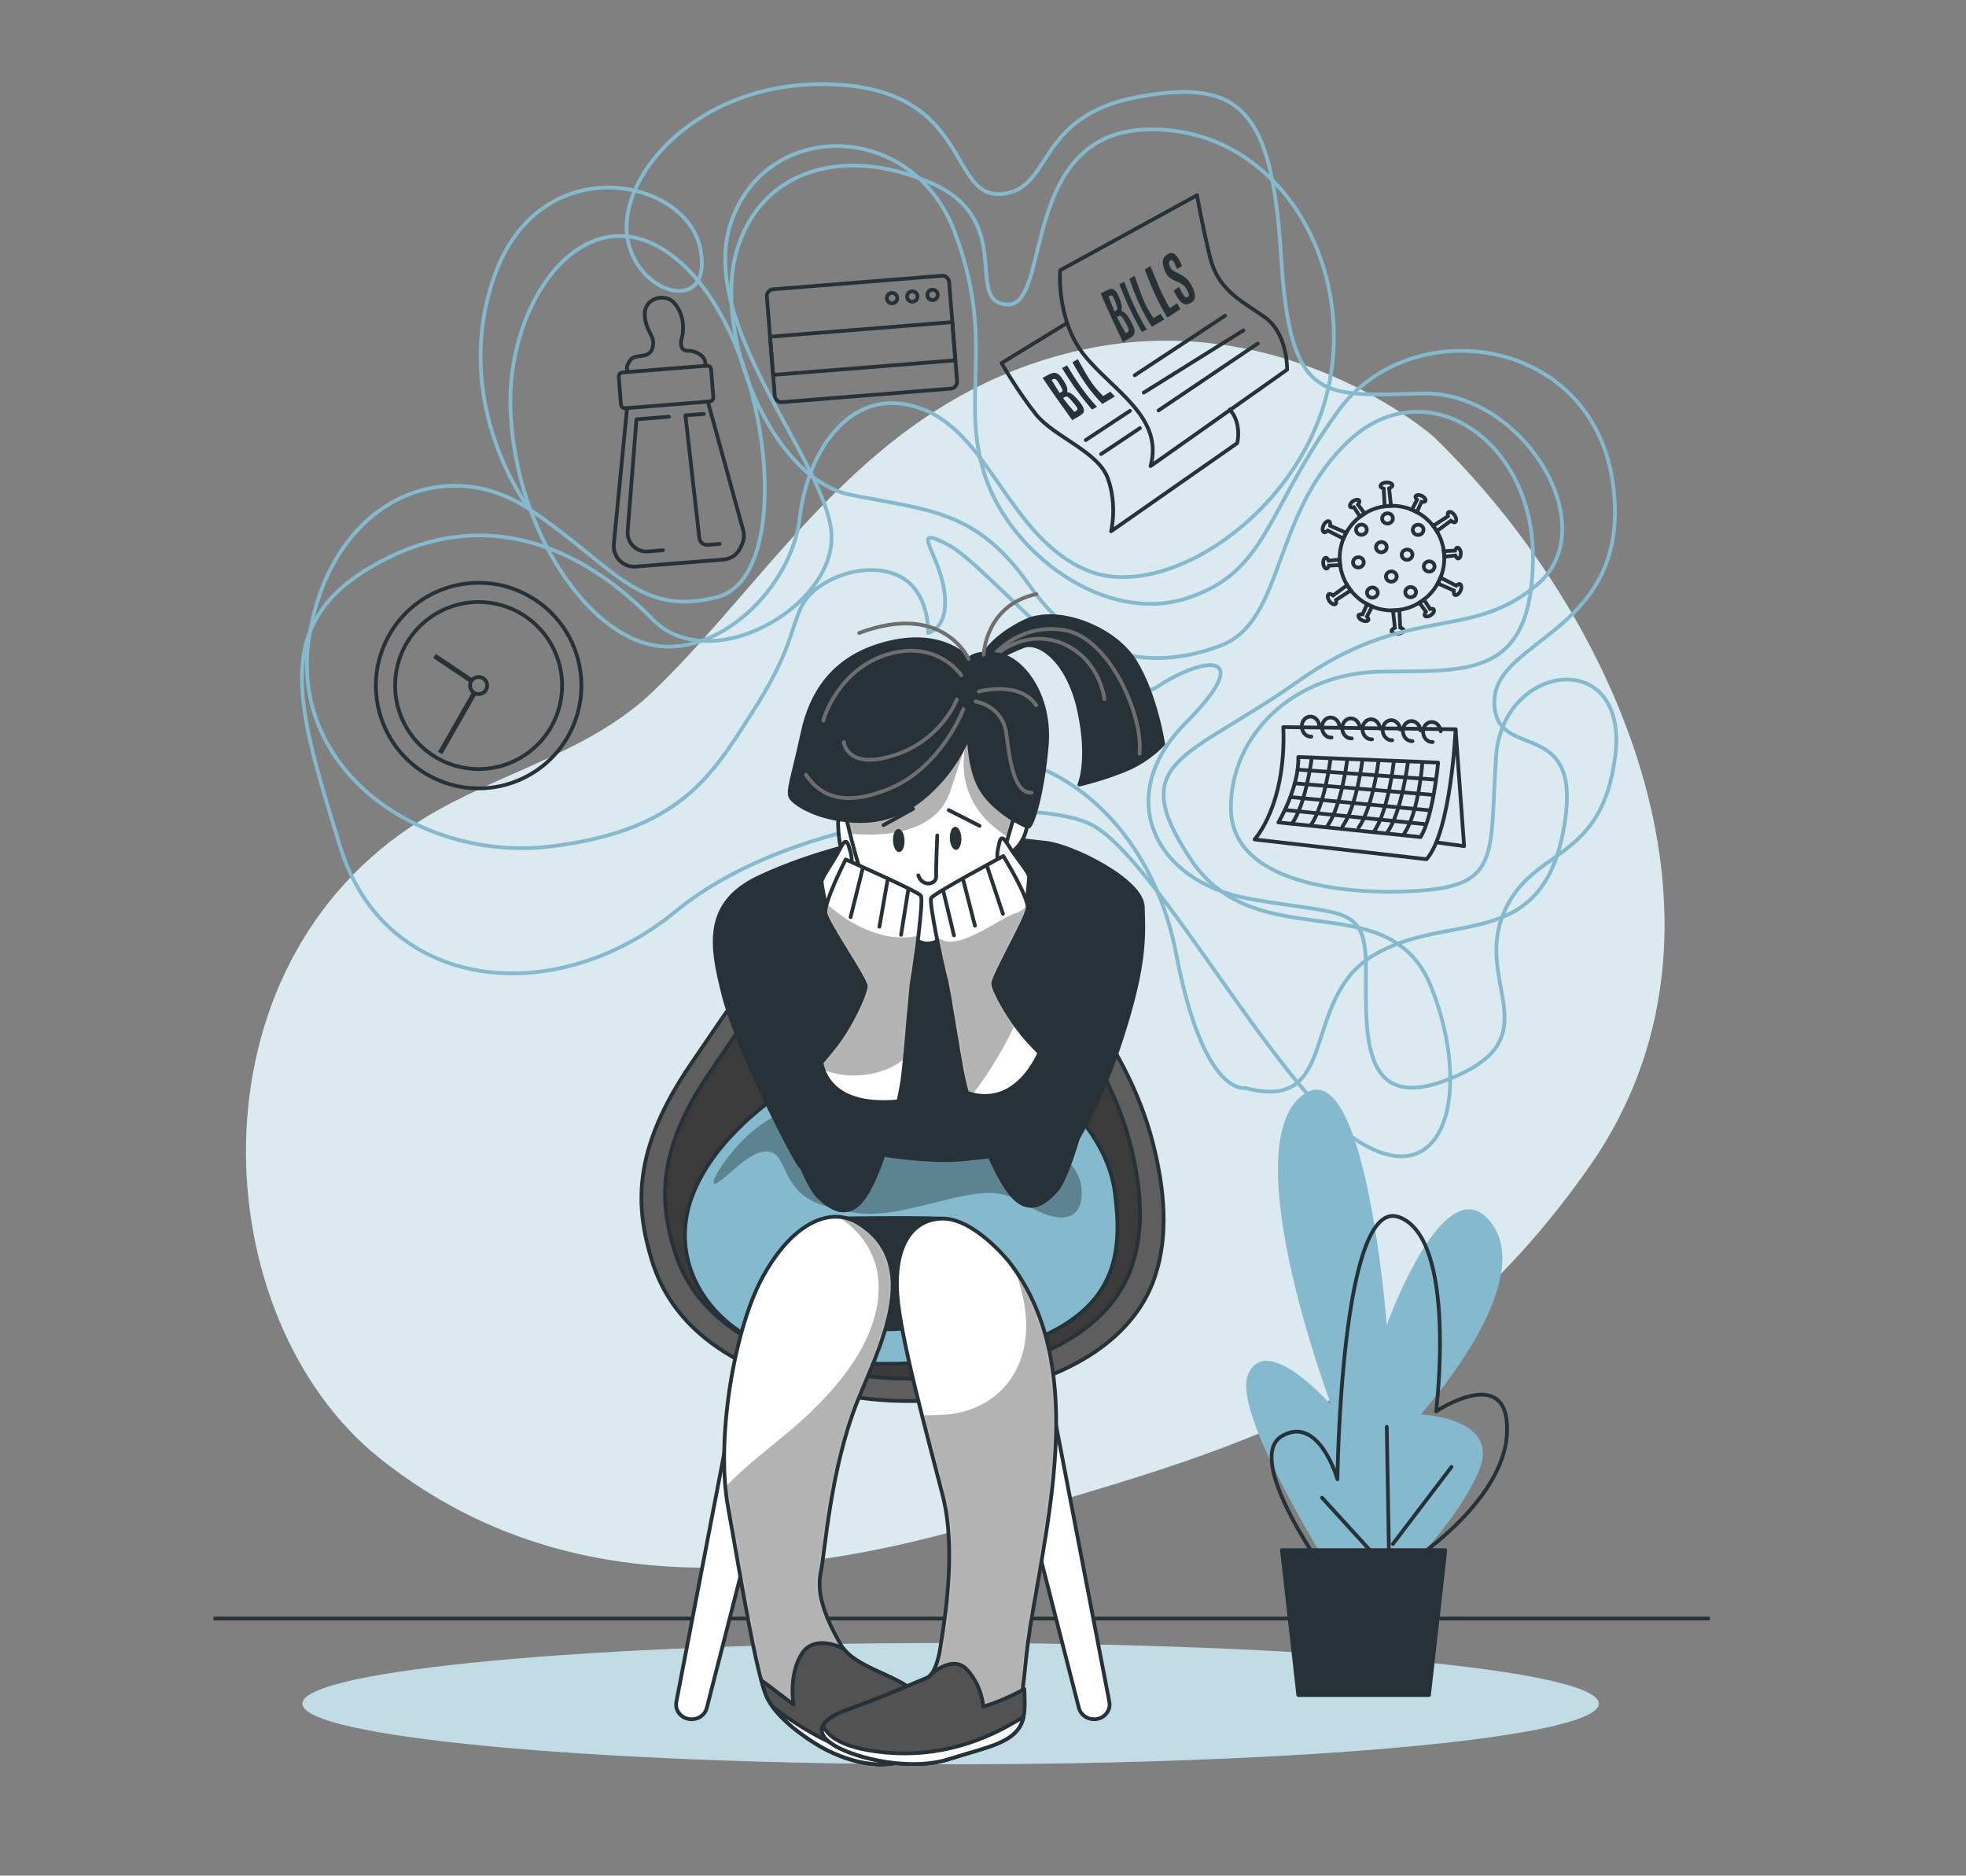 <svg width="563" height="537" viewBox="0 0 563 537" fill="none" xmlns="http://www.w3.org/2000/svg">
<rect x="0" y="0" width="563" height="537" fill="#808080" stroke="none"/>
<path d="M410.47 124.975C410.47 124.975 366.737 86.516 307.506 100.697C248.276 114.877 221.893 164.497 186.998 197.994C168.724 215.536 142.47 221.29 121.04 234.524C52.517 276.837 58.747 377.813 108.947 417.656C152.404 452.149 208.076 457.622 281.572 436.031C355.068 414.439 407.562 401.78 455.125 334.005C502.688 266.231 464.178 176.969 410.47 124.975Z" fill="#85B9CD"/>
<path opacity="0.7" d="M410.47 124.975C410.47 124.975 366.737 86.516 307.506 100.697C248.276 114.877 221.893 164.497 186.998 197.994C168.724 215.536 142.47 221.29 121.04 234.524C52.517 276.837 58.747 377.813 108.947 417.656C152.404 452.149 208.076 457.622 281.572 436.031C355.068 414.439 407.562 401.78 455.125 334.005C502.688 266.231 464.178 176.969 410.47 124.975Z" fill="white"/>
<path d="M61.129 463.394H489.655" stroke="#263238" stroke-width="1.074" stroke-miterlimit="10"/>
<path d="M272.23 505.114C374.748 505.114 457.855 497.342 457.855 487.756C457.855 478.169 374.748 470.398 272.23 470.398C169.713 470.398 86.606 478.169 86.606 487.756C86.606 497.342 169.713 505.114 272.23 505.114Z" fill="#85B9CD"/>
<path opacity="0.5" d="M272.23 505.114C374.748 505.114 457.855 497.342 457.855 487.756C457.855 478.169 374.748 470.398 272.23 470.398C169.713 470.398 86.606 478.169 86.606 487.756C86.606 497.342 169.713 505.114 272.23 505.114Z" fill="white"/>
<path d="M387.413 459.694C387.413 459.694 352.1 405.842 357.397 393.482C362.694 381.123 381.233 402.31 381.233 402.31C381.233 402.31 353.866 329.919 372.405 314.029C390.944 298.138 397.124 379.358 397.124 379.358C397.124 379.358 413.898 332.568 427.14 350.225C440.383 367.881 406.835 404.96 406.835 404.96C406.835 404.96 429.789 405.843 423.609 420.851C417.429 435.859 400.655 451.75 400.655 451.75L387.413 459.694Z" fill="#85B9CD"/>
<path d="M377.705 447.335C377.705 447.335 356.517 417.319 367.111 411.139C377.705 404.959 383.002 423.499 383.002 423.499C383.002 423.499 383.885 342.278 400.658 348.458C417.432 354.638 411.252 404.076 411.252 404.076C411.252 404.076 432.44 389.951 431.557 410.256C430.674 430.561 402.424 448.218 402.424 448.218" stroke="#263238" stroke-width="1.074" stroke-miterlimit="10" stroke-linecap="round" stroke-linejoin="round"/>
<path d="M397.121 449.1L378.582 428.795" stroke="#263238" stroke-width="1.074" stroke-miterlimit="10" stroke-linecap="round" stroke-linejoin="round"/>
<path d="M398.008 458.811L397.125 408.491" stroke="#263238" stroke-width="1.074" stroke-miterlimit="10" stroke-linecap="round" stroke-linejoin="round"/>
<path d="M398.887 442.038L415.66 419.968" stroke="#263238" stroke-width="1.074" stroke-miterlimit="10" stroke-linecap="round" stroke-linejoin="round"/>
<path d="M413.895 443.803H367.105L371.785 485.296H409.216L413.895 443.803Z" fill="#263238" stroke="#263238" stroke-width="1.074" stroke-miterlimit="10" stroke-linecap="round" stroke-linejoin="round"/>
<path d="M265.8 181.217C265.8 181.217 266.368 168.454 256.511 164.474C246.654 160.493 232.815 166.37 229.435 173.795C226.055 181.219 226.498 186.748 215.188 204.347C203.878 221.945 194.812 237.774 157.816 242.326C120.82 246.877 82.148 220.561 88.591 181.891C95.034 143.219 127.323 129.506 151.682 145.839C176.041 162.171 182.772 176.735 205.361 170.953C227.95 165.171 221.059 98.95 195.341 75.572C169.623 52.194 145.171 84.358 146.183 116.867C147.196 149.377 166.311 179.643 185.773 184.445C205.235 189.245 226.623 168.456 228.991 148.394C231.359 128.331 244.186 109.817 263.837 116.988C283.489 124.159 289.05 153.919 311.261 163.271C333.472 172.621 371.983 147.281 380.259 111.644C388.536 76.006 366.291 36.452 328.979 37.053C291.667 37.656 301.242 87.762 288.478 87.194C275.715 86.626 291.32 63.119 266.614 52.379C241.908 41.639 217.802 48.338 210.947 71.938C204.093 95.539 220.935 137.115 243.555 141.663C266.177 146.211 279.667 145.927 294.928 167.757C310.188 189.587 331.041 191.893 349.554 184.846C368.067 177.8 364.022 147.123 386.2 126.27C408.378 105.418 439.435 125.984 438.994 160.199C438.554 194.415 420.071 191.92 395.46 192.3C370.848 192.68 352.366 210.057 352.494 231.509C352.622 252.962 385.511 256.688 407.626 254.917C429.742 253.147 426.613 243.858 428.412 216.688C430.211 189.518 466.418 185.03 462.565 216.339C458.713 247.648 438.397 242.121 430.437 261.836C422.476 281.55 443.55 296.556 416.664 308.248C389.778 319.938 391.103 296.781 391.166 277.698C391.228 258.615 385.162 262.281 357.739 257.322C330.315 252.363 318.814 227.847 339.412 207.121C360.01 186.395 345.003 187.596 331.418 196.632C317.833 205.669 283.362 162.323 271.736 156.101C260.109 149.877 268.703 157.933 270.378 168.927C272.055 179.921 265.8 181.217 265.8 181.217Z" stroke="#85B9CD" stroke-width="1.074" stroke-miterlimit="10" stroke-linecap="round" stroke-linejoin="round"/>
<path d="M163.003 210.187C170.68 195.864 165.291 178.03 150.968 170.353C136.645 162.676 118.81 168.064 111.134 182.387C103.457 196.709 108.846 214.544 123.169 222.22C137.492 229.897 155.327 224.51 163.003 210.187Z" stroke="#263238" stroke-width="1.074" stroke-miterlimit="10" stroke-linecap="round" stroke-linejoin="round"/>
<path d="M160.703 199.806C162.656 186.748 153.653 174.579 140.595 172.626C127.537 170.673 115.368 179.676 113.415 192.735C111.462 205.793 120.465 217.962 133.523 219.915C146.582 221.868 158.75 212.865 160.703 199.806Z" stroke="#263238" stroke-width="1.074" stroke-miterlimit="10" stroke-linecap="round" stroke-linejoin="round"/>
<path d="M135.51 194.386L124.828 187.213L124.043 188.382L134.726 195.555C134.869 195.094 135.143 194.688 135.51 194.386Z" fill="#263238"/>
<path d="M135.293 197.958L125.426 215.232L126.648 215.93L136.515 198.656C136.041 198.546 135.619 198.302 135.293 197.958Z" fill="#263238"/>
<path d="M139.506 196.082C139.398 194.731 138.216 193.725 136.866 193.833C135.516 193.94 134.51 195.122 134.617 196.472C134.726 197.822 135.907 198.829 137.257 198.721C138.607 198.614 139.613 197.432 139.506 196.082Z" stroke="#263238" stroke-width="1.074" stroke-miterlimit="10" stroke-linecap="round" stroke-linejoin="round"/>
<path d="M203.198 114.95L179.08 116.881C178.438 116.933 177.877 116.454 177.825 115.811L177.191 107.89C177.14 107.247 177.619 106.686 178.261 106.634L202.379 104.703C203.021 104.651 203.583 105.13 203.634 105.773L204.268 113.693C204.319 114.337 203.84 114.899 203.198 114.95Z" stroke="#263238" stroke-width="1.074" stroke-miterlimit="10" stroke-linecap="round" stroke-linejoin="round"/>
<path d="M179.571 116.841L175.778 155.783C175.634 157.259 176.054 158.736 176.954 159.916C178.166 161.508 180.105 162.373 182.099 162.214L207.183 160.205C209.311 160.034 211.18 158.724 212.065 156.78L212.515 155.79C213.123 154.455 213.21 152.94 212.758 151.545L202.708 114.989" stroke="#263238" stroke-width="1.074" stroke-miterlimit="10" stroke-linecap="round" stroke-linejoin="round"/>
<path d="M179.694 105.855C179.694 105.855 178.98 105.247 180.474 103.131C181.968 101.015 185.813 103.036 186.849 99.626C187.885 96.216 184.907 95.189 184.644 90.219C184.381 85.251 190.489 83.796 193.061 86.722C196.683 90.843 195.385 96.239 195.385 96.239C195.385 96.239 193.748 100.781 197.404 100.444C198.447 100.347 202.648 101.687 201.894 104.742" stroke="#263238" stroke-width="1.074" stroke-miterlimit="10" stroke-linecap="round" stroke-linejoin="round"/>
<path d="M191.554 119.304L182.264 120.047L179.743 152.065C179.622 153.608 180.165 155.129 181.238 156.243C182.364 157.414 183.956 158.019 185.575 157.889L189.853 157.546" stroke="#263238" stroke-width="1.074" stroke-miterlimit="10" stroke-linecap="round" stroke-linejoin="round"/>
<path d="M206.11 155.716L202.657 155.992C201.455 156.089 200.393 155.213 200.258 154.016L196.285 118.925L201.545 118.504" stroke="#263238" stroke-width="1.074" stroke-miterlimit="10" stroke-linecap="round" stroke-linejoin="round"/>
<path d="M272.296 111.266L223.966 115.135C222.897 115.221 221.962 114.424 221.877 113.355L219.6 84.91C219.514 83.841 220.311 82.906 221.38 82.821L269.71 78.953C270.778 78.867 271.714 79.664 271.799 80.732L274.076 109.177C274.161 110.245 273.365 111.18 272.296 111.266Z" stroke="#263238" stroke-width="1.074" stroke-miterlimit="10" stroke-linecap="round" stroke-linejoin="round"/>
<path d="M272.713 92.218L220.516 96.397L221.391 107.333L273.589 103.155L272.713 92.218Z" stroke="#263238" stroke-width="1.074" stroke-miterlimit="10" stroke-linecap="round" stroke-linejoin="round"/>
<path d="M255.924 86.773C256.709 86.516 257.137 85.671 256.88 84.885C256.622 84.1 255.777 83.672 254.992 83.93C254.207 84.187 253.779 85.032 254.036 85.817C254.293 86.602 255.139 87.03 255.924 86.773Z" stroke="#263238" stroke-width="1.074" stroke-miterlimit="10" stroke-linecap="round" stroke-linejoin="round"/>
<path d="M262.741 84.774C262.807 85.598 262.193 86.318 261.37 86.385C260.546 86.45 259.825 85.836 259.759 85.013C259.692 84.191 260.308 83.469 261.13 83.402C261.953 83.336 262.676 83.95 262.741 84.774Z" stroke="#263238" stroke-width="1.074" stroke-miterlimit="10" stroke-linecap="round" stroke-linejoin="round"/>
<path d="M268.542 84.31C268.608 85.134 267.994 85.854 267.17 85.921C266.347 85.987 265.626 85.373 265.559 84.549C265.494 83.726 266.107 83.005 266.931 82.939C267.755 82.872 268.476 83.486 268.542 84.31Z" stroke="#263238" stroke-width="1.074" stroke-miterlimit="10" stroke-linecap="round" stroke-linejoin="round"/>
<path d="M303.588 77.391C303.588 77.391 302.434 91.633 310.505 101.694C318.576 111.755 333.334 119.369 329.49 133.442L368.579 105.84C368.579 105.84 368.898 95.489 362.013 90.686C355.127 85.883 348.775 82.951 346.495 73.573C344.215 64.196 342.785 55.898 342.785 55.898L303.588 77.391Z" stroke="#263238" stroke-width="1.074" stroke-miterlimit="10" stroke-linecap="round" stroke-linejoin="round"/>
<path d="M305.253 92.67L286.816 103.952C286.816 103.952 291.57 112.288 296.712 118.685C301.855 125.083 314.446 129.25 317.24 136.926C320.033 144.602 318.183 152.104 318.183 152.104L354.297 126.878C354.297 126.878 355.759 121.313 352.164 117.243" stroke="#263238" stroke-width="1.074" stroke-miterlimit="10" stroke-linecap="round" stroke-linejoin="round"/>
<path d="M324.957 107.437L350.831 90.384" stroke="#263238" stroke-width="1.074" stroke-miterlimit="10" stroke-linecap="round" stroke-linejoin="round"/>
<path d="M327.531 112.405L356.067 94.595" stroke="#263238" stroke-width="1.074" stroke-miterlimit="10" stroke-linecap="round" stroke-linejoin="round"/>
<path d="M331.758 117.515L360.186 98.352" stroke="#263238" stroke-width="1.074" stroke-miterlimit="10" stroke-linecap="round" stroke-linejoin="round"/>
<path d="M310.914 125.992L323.592 117.624" stroke="#263238" stroke-width="1.074" stroke-miterlimit="10" stroke-linecap="round" stroke-linejoin="round"/>
<path d="M315.324 129.998L326.442 122.57" stroke="#263238" stroke-width="1.074" stroke-miterlimit="10" stroke-linecap="round" stroke-linejoin="round"/>
<path d="M320.706 85.732C321.113 86.846 321.468 87.853 321.125 89.013C322.383 89.422 322.97 90.543 323.647 91.667C323.679 91.721 323.792 91.913 323.822 91.969C324.286 92.849 324.903 93.923 324.909 94.889C324.914 95.853 324.532 96.112 323.847 96.603C323.163 97.094 322.273 97.455 321.56 97.938C319.364 93.318 317.225 88.743 315.203 84.035C315.906 83.7 316.641 83.199 317.354 82.945C318.067 82.69 318.455 82.53 319.135 83.024C319.816 83.518 320.19 84.492 320.544 85.309C320.576 85.387 320.676 85.653 320.706 85.732ZM319.141 89.16C319.328 89.004 319.488 89.046 319.682 88.852C319.876 88.657 320.038 88.64 319.968 88.197C319.899 87.754 319.689 87.152 319.465 86.616C319.399 86.46 319.233 86.014 319.125 85.746C319.018 85.477 318.788 84.932 318.566 84.731C318.344 84.529 318.177 84.583 317.965 84.645C317.754 84.707 317.648 84.806 317.455 84.875C318.037 86.298 318.571 87.73 319.141 89.16ZM322.365 95.387C322.563 95.236 322.708 95.251 322.922 95.068C323.136 94.886 323.32 94.777 323.244 94.357C323.167 93.936 322.841 93.297 322.618 92.918C322.394 92.538 322.267 92.305 322.053 91.926C321.84 91.547 321.496 90.944 321.22 90.645C320.944 90.347 320.777 90.395 320.498 90.465C320.219 90.536 320.107 90.7 319.858 90.788C320.639 92.351 321.461 93.897 322.365 95.387Z" fill="#263238"/>
<path d="M327.018 95.046C324.409 90.576 322.413 86.244 320.539 81.39C321.011 81.154 321.478 80.908 321.942 80.658C323.788 85.637 325.648 89.827 328.4 94.337C327.943 94.581 327.481 94.812 327.018 95.046Z" fill="#263238"/>
<path d="M329.871 93.542C326.894 88.946 325.231 85.048 323.434 79.827C323.933 79.543 324.427 79.25 324.922 78.957C326.555 83.51 327.524 87.141 330.349 91.073C331.023 90.677 331.693 90.275 332.356 89.864C332.701 90.398 333.036 90.942 333.379 91.479C332.221 92.188 331.051 92.874 329.871 93.542Z" fill="#263238"/>
<path d="M334.298 90.913C331.521 86.446 329.707 82.102 327.82 77.173C328.359 76.832 328.895 76.486 329.432 76.142C331.137 80.297 332.673 84.35 334.968 88.202C335.674 87.743 336.38 87.284 337.086 86.822C337.4 87.388 337.709 87.958 338.023 88.524C336.786 89.328 335.544 90.123 334.298 90.913Z" fill="#263238"/>
<path d="M336.664 84.325C336.531 84.095 336.232 83.482 336.087 83.193C336.596 82.823 337.128 82.492 337.657 82.157C337.874 82.606 338.096 83.016 338.324 83.471C338.553 83.927 338.946 84.576 339.282 84.89C339.618 85.204 339.796 85.176 340.107 85.002C340.419 84.828 340.507 84.686 340.442 84.28C340.377 83.874 340.173 83.437 339.934 83.014C339.696 82.59 339.354 82.072 338.956 81.723C338.557 81.373 338.061 81.077 337.583 80.864C337.105 80.65 336.752 80.54 336.251 80.299C335.751 80.057 335.164 79.727 334.715 79.3C334.266 78.871 333.842 78.207 333.614 77.635C333.242 76.705 332.891 75.692 333.007 74.742C333.123 73.792 333.563 73.277 334.286 72.832C335.009 72.388 335.635 72.219 336.394 72.776C337.154 73.335 337.729 74.379 338.108 75.31C338.174 75.471 338.542 75.981 338.433 76.127C338.158 76.496 337.445 76.713 337.066 77.038C336.904 76.67 336.8 76.42 336.636 76.027C336.473 75.635 336.181 74.973 335.9 74.672C335.619 74.371 335.462 74.387 335.172 74.538C334.882 74.688 334.791 74.873 334.777 75.224C334.764 75.575 334.893 75.972 335.049 76.32C335.205 76.67 335.378 77.014 335.685 77.282C335.993 77.549 336.361 77.731 336.741 77.929C337.121 78.129 337.748 78.432 338.097 78.621C338.797 78.998 339.402 79.42 339.936 79.924C340.472 80.427 340.937 81.159 341.227 81.737C341.728 82.734 342.167 83.76 342.18 84.779C342.193 85.799 341.79 86.225 341.032 86.709C340.274 87.194 339.599 87.377 338.727 86.838C337.856 86.301 337.234 85.31 336.664 84.325Z" fill="#263238"/>
<path d="M304.779 109.296C305.347 110.275 305.846 111.161 305.598 112.239C307.018 112.512 307.785 113.483 308.648 114.448C308.69 114.494 308.834 114.66 308.873 114.708C309.477 115.471 310.27 116.397 310.383 117.271C310.496 118.145 310.106 118.41 309.412 118.909C308.718 119.407 307.786 119.804 307.06 120.299C304.148 116.282 301.305 112.3 298.574 108.19C299.305 107.831 300.054 107.319 300.805 107.032C301.557 106.746 301.962 106.571 302.761 106.965C303.56 107.359 304.075 108.212 304.553 108.926C304.599 108.993 304.738 109.227 304.779 109.296ZM303.448 112.528C303.635 112.372 303.814 112.398 304.004 112.206C304.196 112.015 304.372 111.986 304.246 111.589C304.12 111.193 303.825 110.664 303.521 110.195C303.433 110.06 303.201 109.668 303.054 109.434C302.907 109.199 302.595 108.722 302.33 108.557C302.065 108.392 301.89 108.453 301.664 108.526C301.44 108.599 301.334 108.697 301.131 108.774C301.924 110.018 302.666 111.275 303.448 112.528ZM307.659 117.922C307.86 117.769 308.02 117.771 308.234 117.589C308.446 117.406 308.638 117.293 308.507 116.919C308.376 116.543 307.949 115.989 307.662 115.662C307.376 115.334 307.21 115.134 306.935 114.806C306.66 114.478 306.218 113.96 305.883 113.709C305.548 113.46 305.372 113.516 305.074 113.603C304.777 113.69 304.672 113.847 304.409 113.946C305.437 115.304 306.507 116.641 307.659 117.922Z" fill="#263238"/>
<path d="M312.709 117.247C309.363 113.398 306.702 109.626 304.117 105.371C304.607 105.12 305.09 104.861 305.57 104.598C308.139 108.968 310.635 112.622 314.141 116.496C313.669 116.753 313.189 116.999 312.709 117.247Z" fill="#263238"/>
<path d="M315.666 115.66C311.903 111.726 309.655 108.32 307.113 103.727C307.628 103.43 308.136 103.125 308.644 102.821C310.931 106.822 312.393 110.04 315.915 113.383C316.606 112.972 317.295 112.555 317.976 112.129C318.412 112.587 318.838 113.052 319.272 113.513C318.084 114.246 316.882 114.962 315.666 115.66Z" fill="#263238"/>
<path d="M387.728 145.221L389.486 147.937C389.904 147.613 390.342 147.316 390.794 147.038L388.903 144.458C389.128 144.153 389.425 143.584 389.245 143.324C388.971 142.927 388.172 143.001 387.461 143.49C386.75 143.98 386.397 144.7 386.671 145.098C386.833 145.332 387.407 145.286 387.728 145.221Z" stroke="#263238" stroke-width="1.074" stroke-miterlimit="10"/>
<path d="M380.231 151.903L384.739 154.208C384.968 153.639 385.222 153.083 385.517 152.549L380.93 150.53C380.977 150.115 380.946 149.41 380.633 149.261C380.153 149.032 379.433 149.543 379.025 150.401C378.618 151.258 378.676 152.138 379.156 152.366C379.44 152.503 379.961 152.143 380.231 151.903Z" stroke="#263238" stroke-width="1.074" stroke-miterlimit="10"/>
<path d="M380.556 161.94L383.797 161.775C383.762 161.512 383.715 161.254 383.694 160.987C383.672 160.719 383.678 160.457 383.67 160.192L380.482 160.541C380.33 160.193 379.985 159.653 379.671 159.678C379.189 159.716 378.853 160.444 378.923 161.306C378.992 162.166 379.439 162.833 379.921 162.794C380.206 162.772 380.453 162.252 380.556 161.94Z" stroke="#263238" stroke-width="1.074" stroke-miterlimit="10"/>
<path d="M396.258 139.922L396.516 144.983C396.818 144.94 397.117 144.889 397.425 144.864C397.734 144.84 398.037 144.843 398.342 144.837L397.796 139.841C398.178 139.675 398.773 139.296 398.745 138.949C398.703 138.419 397.901 138.051 396.955 138.126C396.009 138.202 395.276 138.693 395.318 139.222C395.344 139.536 395.915 139.808 396.258 139.922Z" stroke="#263238" stroke-width="1.074" stroke-miterlimit="10"/>
<path d="M404.32 145.955C404.811 146.157 405.291 146.381 405.755 146.633L407.043 143.708C407.42 143.751 408.06 143.723 408.196 143.437C408.404 143.001 407.94 142.346 407.16 141.975C406.38 141.605 405.58 141.658 405.373 142.095C405.25 142.352 405.577 142.826 405.795 143.072L404.32 145.955Z" stroke="#263238" stroke-width="1.074" stroke-miterlimit="10"/>
<path d="M410.406 150.558C410.783 151.037 411.122 151.547 411.438 152.072L415.487 149.103C415.822 149.351 416.449 149.677 416.734 149.479C417.172 149.177 417.09 148.299 416.552 147.517C416.013 146.735 415.221 146.346 414.784 146.648C414.525 146.826 414.576 147.457 414.649 147.81L410.406 150.558Z" stroke="#263238" stroke-width="1.074" stroke-miterlimit="10"/>
<path d="M417.321 156.79C417.037 156.812 416.79 157.332 416.687 157.644L413.445 157.809C413.481 158.072 413.527 158.33 413.548 158.597C413.57 158.865 413.565 159.127 413.572 159.392L416.761 159.043C416.912 159.391 417.257 159.931 417.572 159.906C418.054 159.868 418.388 159.139 418.319 158.278C418.25 157.417 417.804 156.751 417.321 156.79Z" stroke="#263238" stroke-width="1.074" stroke-miterlimit="10"/>
<path d="M417.013 167.681L412.505 165.376C412.275 165.946 412.022 166.502 411.727 167.036L416.314 169.055C416.266 169.469 416.297 170.174 416.611 170.323C417.091 170.551 417.811 170.042 418.219 169.184C418.627 168.327 418.568 167.446 418.088 167.218C417.804 167.082 417.282 167.442 417.013 167.681Z" stroke="#263238" stroke-width="1.074" stroke-miterlimit="10"/>
<path d="M409.519 174.364L407.761 171.647C407.343 171.971 406.905 172.268 406.453 172.546L408.344 175.126C408.119 175.431 407.822 176 408.002 176.26C408.276 176.659 409.075 176.584 409.786 176.094C410.497 175.604 410.85 174.885 410.576 174.486C410.414 174.252 409.841 174.298 409.519 174.364Z" stroke="#263238" stroke-width="1.074" stroke-miterlimit="10"/>
<path d="M386.836 169.027C386.46 168.548 386.121 168.038 385.804 167.513L381.755 170.481C381.42 170.233 380.794 169.908 380.508 170.104C380.07 170.406 380.153 171.285 380.691 172.066C381.23 172.848 382.021 173.237 382.458 172.935C382.717 172.757 382.667 172.127 382.594 171.773L386.836 169.027Z" stroke="#263238" stroke-width="1.074" stroke-miterlimit="10"/>
<path d="M400.984 179.663L400.727 174.601C400.424 174.644 400.125 174.696 399.817 174.72C399.509 174.745 399.205 174.742 398.9 174.747L399.446 179.743C399.064 179.91 398.469 180.289 398.497 180.636C398.539 181.165 399.341 181.534 400.287 181.459C401.234 181.382 401.967 180.891 401.924 180.362C401.898 180.048 401.326 179.777 400.984 179.663Z" stroke="#263238" stroke-width="1.074" stroke-miterlimit="10"/>
<path d="M392.925 173.63C392.435 173.427 391.955 173.204 391.491 172.951L390.203 175.877C389.826 175.834 389.186 175.862 389.049 176.147C388.842 176.583 389.306 177.239 390.086 177.609C390.866 177.98 391.666 177.926 391.873 177.49C391.995 177.232 391.669 176.758 391.451 176.513L392.925 173.63Z" stroke="#263238" stroke-width="1.074" stroke-miterlimit="10"/>
<path d="M401.145 174.551C409.297 173.157 414.776 165.418 413.383 157.266C411.989 149.113 404.25 143.634 396.098 145.027C387.945 146.421 382.466 154.16 383.859 162.312C385.253 170.465 392.992 175.944 401.145 174.551Z" stroke="#263238" stroke-width="1.074" stroke-miterlimit="10"/>
<path d="M398.871 148.302C398.936 149.111 398.301 149.821 397.451 149.888C396.603 149.956 395.862 149.357 395.797 148.548C395.733 147.739 396.368 147.029 397.217 146.962C398.067 146.894 398.807 147.493 398.871 148.302Z" stroke="#263238" stroke-width="1.074" stroke-miterlimit="10"/>
<path d="M390.535 160.882C390.6 161.691 389.964 162.4 389.116 162.468C388.267 162.536 387.526 161.935 387.462 161.128C387.397 160.319 388.032 159.609 388.881 159.541C389.73 159.473 390.471 160.073 390.535 160.882Z" stroke="#263238" stroke-width="1.074" stroke-miterlimit="10"/>
<path d="M397.11 156.526C397.174 157.334 396.538 158.044 395.69 158.112C394.841 158.18 394.1 157.58 394.036 156.772C393.971 155.963 394.607 155.253 395.456 155.185C396.304 155.118 397.045 155.717 397.11 156.526Z" stroke="#263238" stroke-width="1.074" stroke-miterlimit="10"/>
<path d="M394.539 169.546C394.604 170.355 393.969 171.065 393.119 171.132C392.271 171.2 391.53 170.6 391.465 169.792C391.401 168.983 392.037 168.273 392.885 168.206C393.735 168.137 394.475 168.737 394.539 169.546Z" stroke="#263238" stroke-width="1.074" stroke-miterlimit="10"/>
<path d="M410.805 162.058C410.869 162.865 410.233 163.576 409.385 163.644C408.537 163.712 407.795 163.112 407.731 162.304C407.667 161.495 408.302 160.785 409.151 160.717C410 160.649 410.74 161.249 410.805 162.058Z" stroke="#263238" stroke-width="1.074" stroke-miterlimit="10"/>
<path d="M399.969 164.937C400.033 165.746 399.398 166.456 398.549 166.524C397.701 166.591 396.96 165.992 396.895 165.183C396.831 164.375 397.465 163.665 398.315 163.597C399.163 163.529 399.904 164.13 399.969 164.937Z" stroke="#263238" stroke-width="1.074" stroke-miterlimit="10"/>
<path d="M404.481 158.686C404.545 159.494 403.91 160.204 403.061 160.272C402.212 160.34 401.471 159.74 401.407 158.932C401.342 158.123 401.977 157.413 402.827 157.345C403.675 157.276 404.416 157.877 404.481 158.686Z" stroke="#263238" stroke-width="1.074" stroke-miterlimit="10"/>
<path d="M407.645 151.569C407.709 152.378 407.073 153.088 406.225 153.155C405.376 153.223 404.635 152.623 404.571 151.815C404.506 151.006 405.141 150.296 405.991 150.229C406.839 150.161 407.58 150.762 407.645 151.569Z" stroke="#263238" stroke-width="1.074" stroke-miterlimit="10"/>
<path d="M405.504 169.404C405.569 170.213 404.934 170.923 404.084 170.99C403.236 171.058 402.495 170.459 402.43 169.65C402.366 168.841 403.001 168.131 403.85 168.064C404.7 167.996 405.44 168.597 405.504 169.404Z" stroke="#263238" stroke-width="1.074" stroke-miterlimit="10"/>
<path d="M391.406 151.533C391.471 152.341 390.835 153.051 389.987 153.119C389.138 153.187 388.397 152.587 388.333 151.779C388.268 150.97 388.903 150.26 389.752 150.192C390.601 150.124 391.341 150.724 391.406 151.533Z" stroke="#263238" stroke-width="1.074" stroke-miterlimit="10"/>
<path d="M367.506 208.172L416.837 208.791C416.837 208.791 415.567 237.98 408.516 245.998L359.262 240.325C359.262 240.325 368.347 230.703 367.506 208.172Z" stroke="#263238" stroke-width="1.074" stroke-miterlimit="10" stroke-linecap="round" stroke-linejoin="round"/>
<path d="M416.835 208.791L419.273 242.251L411.496 241.191" stroke="#263238" stroke-width="1.074" stroke-miterlimit="10" stroke-linecap="round" stroke-linejoin="round"/>
<path d="M371.797 216.725L411.832 218.328C411.832 218.328 410.428 233.826 406.808 239.645L366.086 235.452C366.086 235.452 372.027 225.6 371.797 216.725Z" stroke="#263238" stroke-width="1.074" stroke-miterlimit="10" stroke-linecap="round" stroke-linejoin="round"/>
<path d="M375.654 216.896C375.654 216.896 374.059 230.006 369.961 235.862" stroke="#263238" stroke-width="1.074" stroke-miterlimit="10" stroke-linecap="round" stroke-linejoin="round"/>
<path d="M380.986 217.43C380.986 217.43 379.391 230.539 375.293 236.396" stroke="#263238" stroke-width="1.074" stroke-miterlimit="10" stroke-linecap="round" stroke-linejoin="round"/>
<path d="M385.803 217.526C385.803 217.526 384.208 230.635 380.109 236.492" stroke="#263238" stroke-width="1.074" stroke-miterlimit="10" stroke-linecap="round" stroke-linejoin="round"/>
<path d="M390.142 217.66C390.142 217.66 388.548 230.769 384.449 236.626" stroke="#263238" stroke-width="1.074" stroke-miterlimit="10" stroke-linecap="round" stroke-linejoin="round"/>
<path d="M394.74 218.012C394.74 218.012 393.145 231.121 389.047 236.978" stroke="#263238" stroke-width="1.074" stroke-miterlimit="10" stroke-linecap="round" stroke-linejoin="round"/>
<path d="M399.097 218.385C399.097 218.385 397.559 232.21 393.461 238.068" stroke="#263238" stroke-width="1.074" stroke-miterlimit="10" stroke-linecap="round" stroke-linejoin="round"/>
<path d="M403.176 218.299C403.176 218.299 401.419 232.382 397.32 238.24" stroke="#263238" stroke-width="1.074" stroke-miterlimit="10" stroke-linecap="round" stroke-linejoin="round"/>
<path d="M407.291 218.69C407.291 218.69 406.251 232.717 402.152 238.573" stroke="#263238" stroke-width="1.074" stroke-miterlimit="10" stroke-linecap="round" stroke-linejoin="round"/>
<path d="M371.605 220.345L411.018 223.2" stroke="#263238" stroke-width="1.074" stroke-miterlimit="10" stroke-linecap="round" stroke-linejoin="round"/>
<path d="M370.719 224.263L410.409 227.576" stroke="#263238" stroke-width="1.074" stroke-miterlimit="10" stroke-linecap="round" stroke-linejoin="round"/>
<path d="M369.594 228.199L409.322 231.99" stroke="#263238" stroke-width="1.074" stroke-miterlimit="10" stroke-linecap="round" stroke-linejoin="round"/>
<path d="M368.203 231.916L407.951 235.946" stroke="#263238" stroke-width="1.074" stroke-miterlimit="10" stroke-linecap="round" stroke-linejoin="round"/>
<path d="M375.537 210.896C374.152 211.007 372.926 209.813 372.8 208.23C372.673 206.647 373.693 205.273 375.079 205.163C376.464 205.052 377.69 206.245 377.816 207.829" stroke="#263238" stroke-width="1.074" stroke-miterlimit="10" stroke-linecap="round" stroke-linejoin="round"/>
<path d="M381.326 211.154C379.941 211.264 378.715 210.071 378.589 208.488C378.462 206.905 379.482 205.531 380.868 205.421C382.253 205.31 383.479 206.503 383.605 208.086" stroke="#263238" stroke-width="1.074" stroke-miterlimit="10" stroke-linecap="round" stroke-linejoin="round"/>
<path d="M387.115 211.41C385.73 211.521 384.505 210.327 384.378 208.744C384.251 207.161 385.271 205.788 386.657 205.677C388.042 205.566 389.268 206.76 389.394 208.343" stroke="#263238" stroke-width="1.074" stroke-miterlimit="10" stroke-linecap="round" stroke-linejoin="round"/>
<path d="M392.908 211.668C391.523 211.778 390.298 210.585 390.171 209.002C390.044 207.419 391.064 206.045 392.45 205.935C393.835 205.824 395.061 207.017 395.187 208.601" stroke="#263238" stroke-width="1.074" stroke-miterlimit="10" stroke-linecap="round" stroke-linejoin="round"/>
<path d="M398.697 211.926C397.312 212.036 396.087 210.843 395.96 209.26C395.833 207.677 396.853 206.303 398.239 206.193C399.624 206.082 400.85 207.275 400.977 208.858" stroke="#263238" stroke-width="1.074" stroke-miterlimit="10" stroke-linecap="round" stroke-linejoin="round"/>
<path d="M404.487 212.183C403.101 212.294 401.876 211.101 401.749 209.518C401.622 207.935 402.642 206.561 404.028 206.45C405.413 206.34 406.639 207.533 406.766 209.116" stroke="#263238" stroke-width="1.074" stroke-miterlimit="10" stroke-linecap="round" stroke-linejoin="round"/>
<path d="M410.276 212.441C408.89 212.552 407.665 211.359 407.538 209.776C407.411 208.193 408.432 206.819 409.817 206.708C411.202 206.598 412.428 207.791 412.555 209.374" stroke="#263238" stroke-width="1.074" stroke-miterlimit="10" stroke-linecap="round" stroke-linejoin="round"/>
<path d="M151.68 145.837C151.68 145.837 128.615 115.888 141.568 79.081C154.52 42.274 196.539 50.833 200.553 71.179C204.566 91.525 180.112 83.944 179.448 65.715C178.783 47.486 202.951 21.703 240.516 24.261C278.082 26.818 271.732 56.737 286.739 55.535C301.746 54.335 296.089 33.325 325.851 27.763C355.612 22.201 364.332 31.837 366.893 73.761C369.454 115.686 378.806 113.348 407.367 112.651C435.927 111.955 459.687 150.592 440.353 167.243C421.019 183.894 403.421 172.584 371.828 194.986C340.235 217.387 321.943 217.262 340.932 245.948C359.922 274.635 397.896 252.517 409.84 282.562C421.784 312.607 413.792 341.863 389.559 327.11C365.326 312.357 330.411 243.611 311.486 235.587C292.561 227.563 227.795 232.748 193.486 260.931C159.177 289.114 110.301 284.283 97.409 242.391C84.517 200.499 77.091 177.245 109.916 160.311C142.74 143.375 170.323 160.244 186.784 177.209C203.245 194.174 238.976 173.826 238.122 153.226C237.269 132.627 199.101 92.758 209.463 63.312C219.824 33.866 261.211 34.528 273.282 66.153C285.353 97.778 274.706 113.733 282.068 136.196C289.431 158.659 316.476 178.751 339.728 171.325C362.98 163.9 362.38 146.46 383.135 117.773C403.89 89.085 456.115 96.033 461.899 138.494C467.682 180.956 428.065 182.538 427.939 200.83C427.813 219.123 454.383 203.483 447.623 238.205C440.864 272.926 414.451 260.733 393.221 273.561C371.991 286.388 384.124 318.803 356.51 311.475C356.51 311.475 344.681 314.122 336.848 273.212C329.014 232.301 296.808 209.669 267.213 217.503" stroke="#85B9CD" stroke-width="1.074" stroke-miterlimit="10"/>
<path d="M212.956 387.232L212.672 388.703L193.679 487.266C193.181 489.848 195.283 492.225 198.065 492.225C200.124 492.225 201.915 490.894 202.398 489.005L227.708 390.017L212.956 387.232Z" fill="white" stroke="#263238" stroke-width="1.074" stroke-miterlimit="10" stroke-linecap="round" stroke-linejoin="round"/>
<path d="M298.405 387.232L298.688 388.703L317.682 487.266C318.179 489.848 316.077 492.225 313.296 492.225C311.237 492.225 309.446 490.894 308.962 489.005L283.652 390.017L298.405 387.232Z" fill="white" stroke="#263238" stroke-width="1.074" stroke-miterlimit="10" stroke-linecap="round" stroke-linejoin="round"/>
<path d="M274.438 261.247C274.438 261.247 255.164 256.052 238.157 262.402C221.15 268.751 214.915 279.72 197.908 304.543C180.901 329.366 182.035 345.53 186.57 360.539C191.105 375.548 204.144 392.867 243.826 399.794C271.53 404.63 320.117 397.009 330.706 365.598C334.783 353.504 333.371 340.191 330.346 328.023C325.094 306.896 312.836 289.112 298.813 272.792C290.878 263.557 274.438 261.247 274.438 261.247Z" fill="#5E5E5E" stroke="#263238" stroke-width="1.074" stroke-miterlimit="10" stroke-linecap="round" stroke-linejoin="round"/>
<path d="M272.989 267.484C272.989 267.484 255.459 262.758 239.991 268.534C224.523 274.31 218.851 284.285 203.382 306.863C187.915 329.441 188.946 344.143 193.07 357.794C197.195 371.446 209.053 387.197 245.146 393.498C270.344 397.897 314.536 390.966 324.168 362.395C327.876 351.394 326.592 339.287 323.84 328.219C319.063 309.003 307.914 292.828 295.16 277.985C287.942 269.583 272.989 267.484 272.989 267.484Z" fill="#3B3B3B" stroke="#263238" stroke-width="1.074" stroke-miterlimit="10" stroke-linecap="round" stroke-linejoin="round"/>
<path d="M223.159 313.428C223.159 313.428 204.27 325.426 198.018 343C191.767 360.574 201.689 378.098 219.885 385.481C238.081 392.863 277.628 392.197 298.913 382.418C320.199 372.638 321.348 357.573 319.279 341.478C317.211 325.382 303.429 312.629 291.235 303.569C279.041 294.51 241.702 300 234.094 304.917C226.486 309.833 223.159 313.428 223.159 313.428Z" fill="#85B9CD" stroke="#263238" stroke-width="1.074" stroke-miterlimit="10" stroke-linecap="round" stroke-linejoin="round"/>
<path opacity="0.3" d="M226.1 318.062C226.1 318.062 220.672 318.966 213.888 325.298C207.103 331.631 201.675 341.129 205.746 338.415C209.816 335.701 215.696 328.464 220.672 329.821C225.648 331.177 223.838 341.581 236.051 345.199C248.263 348.818 253.238 347.913 267.712 344.295C282.187 340.677 286.257 340.225 294.398 345.199C302.54 350.175 309.777 350.175 309.777 341.581C309.777 332.987 302.088 328.464 290.328 323.036C278.568 317.609 245.549 312.183 226.1 318.062Z" fill="black"/>
<path d="M250.363 240.409C250.363 240.409 233.422 243.613 217.412 251.11C201.402 258.608 203.665 271.001 207.268 285.125C210.872 299.249 225.504 328.482 229.017 333.694C232.53 338.908 249.764 330.089 249.764 330.089C249.764 330.089 265.415 333.048 276.322 331.861C287.228 330.674 288.754 330.615 288.754 330.615C288.754 330.615 307.231 327.607 308.209 326.55C309.186 325.493 316.015 312.539 319.724 301.652C327.729 278.163 327.648 269.507 327.264 259.587C326.964 251.852 306.717 242.045 299.557 241.304C292.396 240.563 277.038 238.611 271.717 239.326C266.395 240.042 259.518 240.053 250.363 240.409Z" fill="#263238" stroke="#263238" stroke-width="1.074" stroke-miterlimit="10" stroke-linecap="round" stroke-linejoin="round"/>
<path d="M290.925 228.904C290.925 228.904 293.987 229.04 294.194 234.381C294.401 239.722 291.213 242.902 289.482 244.243C287.751 245.583 284.69 245.448 284.611 243.412C284.532 241.378 287.805 227.242 287.805 227.242L290.925 228.904Z" fill="white" stroke="#263238" stroke-width="1.074" stroke-miterlimit="10" stroke-linecap="round" stroke-linejoin="round"/>
<path d="M243.153 231.775C243.153 231.775 239.836 231.649 240.015 236.226C240.192 240.804 240.819 243.837 241.916 245.831C243.012 247.826 246.563 247.434 246.563 247.434L244.171 231.735L243.153 231.775Z" fill="white" stroke="#263238" stroke-width="1.074" stroke-miterlimit="10" stroke-linecap="round" stroke-linejoin="round"/>
<path d="M241.898 232.332C241.898 232.332 244.357 243.189 246.374 249.224C248.391 255.258 250.592 259.503 256.375 264.118C262.157 268.733 263.557 271.99 269.553 268.956C275.548 265.922 281.993 261.343 285.169 251.286C288.345 241.229 291.022 231.447 291.472 229.901C291.921 228.356 289.071 213.948 284.98 206.975C280.889 200.001 274.765 199.729 264.829 206.227C254.893 212.725 243.274 221.836 241.898 232.332Z" fill="white"/>
<mask id="mask0_7686_8785" style="mask-type:luminance" maskUnits="userSpaceOnUse" x="241" y="201" width="51" height="70">
<path d="M241.898 232.332C241.898 232.332 244.357 243.189 246.374 249.224C248.391 255.258 250.592 259.503 256.375 264.118C262.157 268.733 263.557 271.99 269.553 268.956C275.548 265.922 281.993 261.343 285.169 251.286C288.345 241.229 291.022 231.447 291.472 229.901C291.921 228.356 289.071 213.948 284.98 206.975C280.889 200.001 274.765 199.729 264.829 206.227C254.893 212.725 243.274 221.836 241.898 232.332Z" fill="white"/>
</mask>
<g mask="url(#mask0_7686_8785)">
<path opacity="0.3" d="M288.676 239.701C290.151 234.646 291.206 230.819 291.472 229.9C291.922 228.355 289.071 213.947 284.98 206.974C280.889 200 274.765 199.728 264.829 206.226C254.893 212.724 243.275 221.835 241.898 232.331C241.898 232.331 242.53 235.117 243.414 238.649C249.231 239.284 267.558 240.153 272.081 226.667C274.02 220.886 275.405 216.683 276.388 213.66C275.105 220.714 275.792 231.668 288.676 239.701Z" fill="black"/>
</g>
<path d="M241.898 232.332C241.898 232.332 244.357 243.189 246.374 249.224C248.391 255.258 250.592 259.503 256.375 264.118C262.157 268.733 263.557 271.99 269.553 268.956C275.548 265.922 281.993 261.343 285.169 251.286C288.345 241.229 291.022 231.447 291.472 229.901C291.921 228.356 289.071 213.948 284.98 206.975C280.889 200.001 274.765 199.729 264.829 206.227C254.893 212.725 243.274 221.836 241.898 232.332Z" stroke="#263238" stroke-width="1.074" stroke-miterlimit="10" stroke-linecap="round" stroke-linejoin="round"/>
<path d="M268.399 239.2C268.399 239.2 268.001 248.64 268.09 250.928C268.179 253.217 264.139 254.137 262.984 250.617" stroke="#263238" stroke-width="1.074" stroke-miterlimit="10" stroke-linecap="round" stroke-linejoin="round"/>
<path d="M259.031 240.582C259.102 242.408 258.418 243.917 257.506 243.953C256.593 243.988 255.795 242.536 255.724 240.71C255.653 238.884 256.336 237.375 257.249 237.34C258.163 237.306 258.96 238.757 259.031 240.582Z" fill="#263238"/>
<path d="M275.308 239.952C275.379 241.778 274.696 243.287 273.783 243.322C272.87 243.358 272.072 241.906 272.001 240.08C271.93 238.254 272.613 236.745 273.526 236.71C274.44 236.674 275.237 238.126 275.308 239.952Z" fill="#263238"/>
<path d="M253.004 236.231L261.483 231.572" stroke="#263238" stroke-width="1.074" stroke-miterlimit="10" stroke-linecap="round" stroke-linejoin="round"/>
<path d="M271.688 231.942L280.522 236.439" stroke="#263238" stroke-width="1.074" stroke-miterlimit="10" stroke-linecap="round" stroke-linejoin="round"/>
<path d="M281.675 187.49C281.675 187.49 284.275 182.295 293.528 177.861C302.78 173.428 319.069 179.673 325.048 189.374C331.028 199.076 333.095 213.005 333.095 213.005C333.095 213.005 329.438 217.221 323.179 220.011C316.919 222.801 309.094 224.633 309.094 224.633C309.094 224.633 312.144 217.892 309.04 203.494C305.935 189.096 297.56 183.309 293.041 185.012C288.523 186.715 284.043 189.436 284.043 189.436C284.043 189.436 281.305 191.069 281.675 187.49Z" fill="#263238" stroke="#263238" stroke-width="1.074" stroke-miterlimit="10" stroke-linecap="round" stroke-linejoin="round"/>
<path d="M284.973 187.108C284.973 187.108 292.522 178.155 305.092 180.469C317.662 182.784 327.421 204.564 326.329 215.814" stroke="#6E6E6E" stroke-width="1.074" stroke-miterlimit="10" stroke-linecap="round" stroke-linejoin="round"/>
<path d="M286.477 186.539C286.477 186.539 294.877 179.846 304.992 184.548C315.108 189.25 316.295 200.156 316.295 200.156" stroke="#6E6E6E" stroke-width="1.074" stroke-miterlimit="10" stroke-linecap="round" stroke-linejoin="round"/>
<path d="M277.392 188.674C277.392 188.674 270.444 180.283 254.795 183.946C239.146 187.61 232.408 197.804 229.82 209.876C227.232 221.948 225.375 226.605 226.461 228.345C227.546 230.086 233.828 234.428 244.549 235.031C255.27 235.635 262.722 230.761 268.834 224.156C274.946 217.552 277.478 210.576 277.478 210.576C277.478 210.576 277.364 220.768 281.415 226.725C285.466 232.681 293.518 236.699 294.535 236.659C295.552 236.62 298.513 227.59 299.751 213.534C300.99 199.477 293.2 189.081 286.519 187.557C279.837 186.032 277.392 188.674 277.392 188.674Z" fill="#263238" stroke="#263238" stroke-width="1.074" stroke-miterlimit="10" stroke-linecap="round" stroke-linejoin="round"/>
<path d="M275.283 193.341C275.283 193.341 268.521 183.16 254.416 187.272C240.312 191.385 235.767 205.57 235.797 206.333" stroke="#6E6E6E" stroke-width="1.074" stroke-miterlimit="10" stroke-linecap="round" stroke-linejoin="round"/>
<path d="M275.912 202.995C275.912 202.995 269.676 219.537 254.887 225.714C240.099 231.891 234.032 226.523 230.793 221.809" stroke="#6E6E6E" stroke-width="1.074" stroke-miterlimit="10" stroke-linecap="round" stroke-linejoin="round"/>
<path d="M274.021 200.267C274.021 200.267 269.633 211.898 256.047 216.246C242.462 220.593 241.637 212.474 241.637 212.474" stroke="#6E6E6E" stroke-width="1.074" stroke-miterlimit="10" stroke-linecap="round" stroke-linejoin="round"/>
<path d="M279.395 200.822C279.395 200.822 287.083 202.052 288.152 209.907C289.221 217.761 290.348 227.142 295.435 226.945" stroke="#6E6E6E" stroke-width="1.074" stroke-miterlimit="10" stroke-linecap="round" stroke-linejoin="round"/>
<path d="M280.301 197.985C280.301 197.985 291.891 194.734 296.754 201.932" stroke="#6E6E6E" stroke-width="1.074" stroke-miterlimit="10" stroke-linecap="round" stroke-linejoin="round"/>
<path d="M281.68 187.49C281.68 187.49 282.145 173.208 296.797 170.093" stroke="#6E6E6E" stroke-width="1.074" stroke-miterlimit="10" stroke-linecap="round" stroke-linejoin="round"/>
<path d="M277.394 188.674C277.394 188.674 270.131 172.146 246.031 181.231" stroke="#6E6E6E" stroke-width="1.074" stroke-miterlimit="10" stroke-linecap="round" stroke-linejoin="round"/>
<path d="M236.592 259.79C236.592 259.79 235.328 253.472 235.289 252.455C235.25 251.438 238.389 246.986 239.816 244.384C241.244 241.781 242.173 239.453 243.044 242.221C243.915 244.988 244.219 246.25 243.535 248.315C242.85 250.379 241.189 253.5 241.248 255.026C241.306 256.551 237.767 263.82 236.592 259.79Z" fill="white" stroke="#263238" stroke-width="1.074" stroke-miterlimit="10" stroke-linecap="round" stroke-linejoin="round"/>
<path d="M225.863 324.647C227.019 328.169 231.551 339.963 234.457 342.653C237.364 345.342 242.637 349.976 247.692 342.394C252.748 334.811 257.623 316.029 258.589 308.096C259.555 300.162 260.684 283.308 261.319 279.972C261.954 276.636 264.53 257.688 263.719 256.446C262.907 255.204 242.176 246.074 242.176 246.074C242.176 246.074 235.783 258.548 236.41 261.581C237.037 264.613 247.831 280.24 247.909 282.276C247.988 284.31 244 293.125 239.395 299.162C234.789 305.199 230.104 309.201 228.278 314.62" fill="white"/>
<mask id="mask1_7686_8785" style="mask-type:luminance" maskUnits="userSpaceOnUse" x="225" y="246" width="39" height="101">
<path d="M225.863 324.647C227.019 328.169 231.551 339.963 234.457 342.653C237.364 345.342 242.637 349.976 247.692 342.394C252.748 334.811 257.623 316.029 258.589 308.096C259.555 300.162 260.684 283.308 261.319 279.972C261.954 276.636 264.53 257.688 263.719 256.446C262.907 255.204 242.176 246.074 242.176 246.074C242.176 246.074 235.783 258.548 236.41 261.581C237.037 264.613 247.831 280.24 247.909 282.276C247.988 284.31 244 293.125 239.395 299.162C234.789 305.199 230.104 309.201 228.278 314.62" fill="white"/>
</mask>
<g mask="url(#mask1_7686_8785)">
<path opacity="0.3" d="M234.145 305.502C243.102 310.177 254.502 307.401 259.138 302.92C259.956 294.39 260.802 282.692 261.319 279.973C261.628 278.348 262.397 273.022 263.012 267.84C261.333 268.329 257.063 269.118 250.761 267.128C243.671 264.889 238.195 260.1 236.776 258.78C236.443 259.975 236.282 260.971 236.409 261.581C237.036 264.613 247.829 280.24 247.908 282.276C247.986 284.31 243.998 293.125 239.393 299.162C237.597 301.516 235.791 303.56 234.145 305.502Z" fill="black"/>
</g>
<path d="M225.863 324.647C227.019 328.169 231.551 339.963 234.457 342.653C237.364 345.342 242.637 349.976 247.692 342.394C252.748 334.811 257.623 316.029 258.589 308.096C259.555 300.162 260.684 283.308 261.319 279.972C261.954 276.636 264.53 257.688 263.719 256.446C262.907 255.204 242.176 246.074 242.176 246.074C242.176 246.074 235.783 258.548 236.41 261.581C237.037 264.613 247.831 280.24 247.909 282.276C247.988 284.31 244 293.125 239.395 299.162C234.789 305.199 230.104 309.201 228.278 314.62" stroke="#263238" stroke-width="1.074" stroke-miterlimit="10" stroke-linecap="round" stroke-linejoin="round"/>
<path d="M235.221 304.238C232.185 307.784 229.544 310.861 228.277 314.62L225.863 324.647C227.019 328.168 231.551 339.963 234.457 342.653C237.364 345.342 242.637 349.976 247.692 342.395C251.544 336.618 255.289 324.343 257.282 315.315C239.978 316.972 236.074 308.661 235.221 304.238Z" fill="#263238" stroke="#263238" stroke-width="1.074" stroke-miterlimit="10" stroke-linecap="round" stroke-linejoin="round"/>
<path d="M247.109 248.431L243.582 262.576" stroke="#263238" stroke-width="1.074" stroke-miterlimit="10" stroke-linecap="round" stroke-linejoin="round"/>
<path d="M254.13 252.233L251.836 265.313" stroke="#263238" stroke-width="1.074" stroke-miterlimit="10" stroke-linecap="round" stroke-linejoin="round"/>
<path d="M260.089 254.805L258.039 267.619" stroke="#263238" stroke-width="1.074" stroke-miterlimit="10" stroke-linecap="round" stroke-linejoin="round"/>
<path d="M293.958 258.331C293.958 258.331 294.73 251.933 294.69 250.916C294.65 249.899 291.177 245.703 289.552 243.219C287.927 240.734 286.822 238.485 286.167 241.312C285.513 244.139 285.307 245.421 286.148 247.425C286.99 249.431 288.889 252.413 288.948 253.939C289.008 255.467 293.099 262.44 293.958 258.331Z" fill="white" stroke="#263238" stroke-width="1.074" stroke-miterlimit="10" stroke-linecap="round" stroke-linejoin="round"/>
<path d="M309.679 322.163C308.8 325.763 305.194 337.873 302.505 340.78C299.816 343.686 294.917 348.715 289.29 341.546C283.663 334.379 277.348 316.029 275.771 308.194C274.193 300.36 271.763 283.644 270.872 280.367C269.98 277.09 265.945 258.398 266.658 257.098C267.372 255.796 287.333 245.089 287.333 245.089C287.333 245.089 294.672 257.031 294.283 260.103C293.893 263.174 284.341 279.591 284.419 281.626C284.497 283.66 289.156 292.14 294.215 297.802C299.273 303.464 304.254 307.092 306.495 312.354" fill="white"/>
<mask id="mask2_7686_8785" style="mask-type:luminance" maskUnits="userSpaceOnUse" x="266" y="245" width="44" height="101">
<path d="M309.679 322.163C308.8 325.763 305.194 337.873 302.505 340.78C299.816 343.686 294.917 348.715 289.29 341.546C283.663 334.379 277.348 316.029 275.771 308.194C274.193 300.36 271.763 283.644 270.872 280.367C269.98 277.09 265.945 258.398 266.658 257.098C267.372 255.796 287.333 245.089 287.333 245.089C287.333 245.089 294.672 257.031 294.283 260.103C293.893 263.174 284.341 279.591 284.419 281.626C284.497 283.66 289.156 292.14 294.215 297.802C299.273 303.464 304.254 307.092 306.495 312.354" fill="white"/>
</mask>
<g mask="url(#mask2_7686_8785)">
<path opacity="0.3" d="M284.419 281.625C284.341 279.591 293.892 263.173 294.283 260.102C294.323 259.777 294.275 259.35 294.161 258.852C293.646 259.861 292.663 260.909 290.788 261.472C286.437 262.777 274.854 272.089 269.552 268.956C269.087 268.681 268.655 268.512 268.25 268.425C269.263 273.536 270.439 278.773 270.872 280.366C271.763 283.643 274.194 300.358 275.771 308.193C276.122 309.936 276.709 312.201 277.468 314.746C281.785 309.207 286.569 302.011 290.672 293.321C287.171 288.408 284.478 283.166 284.419 281.625Z" fill="black"/>
</g>
<path d="M309.679 322.163C308.8 325.763 305.194 337.873 302.505 340.78C299.816 343.686 294.917 348.715 289.29 341.546C283.663 334.378 277.348 316.029 275.771 308.194C274.193 300.36 271.763 283.644 270.872 280.367C269.98 277.09 265.945 258.398 266.658 257.098C267.372 255.796 287.333 245.089 287.333 245.089C287.333 245.089 294.672 257.031 294.283 260.103C293.893 263.174 284.341 279.591 284.419 281.626C284.497 283.66 289.156 292.14 294.215 297.802C299.273 303.464 304.254 307.092 306.495 312.354" stroke="#263238" stroke-width="1.074" stroke-miterlimit="10" stroke-linecap="round" stroke-linejoin="round"/>
<path d="M306.496 312.352C304.776 308.315 301.442 305.236 297.699 301.465C290.395 316.579 280.056 314.042 276.914 312.83C279.412 321.775 284.59 335.558 289.289 341.545C294.915 348.713 299.815 343.685 302.503 340.779C305.192 337.872 308.798 325.762 309.678 322.162L306.496 312.352Z" fill="#263238" stroke="#263238" stroke-width="1.074" stroke-miterlimit="10" stroke-linecap="round" stroke-linejoin="round"/>
<path d="M282.602 247.819L287.213 261.649" stroke="#263238" stroke-width="1.074" stroke-miterlimit="10" stroke-linecap="round" stroke-linejoin="round"/>
<path d="M275.891 252.154L279.191 265.017" stroke="#263238" stroke-width="1.074" stroke-miterlimit="10" stroke-linecap="round" stroke-linejoin="round"/>
<path d="M270.152 255.179L273.189 267.796" stroke="#263238" stroke-width="1.074" stroke-miterlimit="10" stroke-linecap="round" stroke-linejoin="round"/>
<path d="M240.708 348.855C240.708 348.855 259.182 348.524 269.596 348.89C280.008 349.257 278.876 369.713 269.869 375.839C260.864 381.965 253.882 380.696 244.608 379.9C235.333 379.104 234.498 357.568 240.708 348.855Z" fill="#263238" stroke="#263238" stroke-width="1.074" stroke-miterlimit="10" stroke-linecap="round" stroke-linejoin="round"/>
<path d="M255.6 368.683C255.745 361.438 253.29 354.807 245.762 350.2C237.477 345.13 226.519 350.561 218.256 365.902C209.992 381.243 205.047 412.63 208.468 431.37C211.891 450.109 216.515 479.97 219.844 486.388C223.175 492.807 232.657 498.986 236.977 501.13C241.296 503.274 249.506 506.422 257.138 504.585C264.77 502.749 266.66 491.892 262.96 485.873C259.26 479.854 244.942 478.098 240.813 470.941C236.684 463.783 233.708 456.581 235.009 450.369C236.309 444.156 237.722 420.993 245.438 401.436C248.955 392.52 255.376 379.871 255.6 368.683Z" fill="white"/>
<mask id="mask3_7686_8785" style="mask-type:luminance" maskUnits="userSpaceOnUse" x="207" y="348" width="58" height="158">
<path d="M255.6 368.683C255.745 361.438 253.29 354.807 245.762 350.199C237.477 345.129 226.519 350.56 218.256 365.901C209.992 381.242 205.047 412.63 208.468 431.369C211.891 450.108 216.515 479.97 219.844 486.388C223.175 492.806 232.657 498.986 236.977 501.13C241.296 503.273 249.506 506.421 257.138 504.585C264.77 502.748 266.66 491.891 262.96 485.872C259.26 479.854 244.942 478.098 240.813 470.941C236.684 463.782 233.708 456.58 235.009 450.368C236.309 444.155 237.722 420.992 245.438 401.436C248.955 392.519 255.376 379.871 255.6 368.683Z" fill="white"/>
</mask>
<g mask="url(#mask3_7686_8785)">
<path opacity="0.3" d="M262.96 485.872C259.26 479.854 244.943 478.098 240.813 470.94C236.685 463.782 233.709 456.58 235.009 450.368C236.309 444.155 237.722 420.992 245.438 401.436C248.955 392.52 255.377 379.872 255.6 368.684C255.745 361.439 253.29 354.808 245.762 350.2C244.147 349.211 242.429 348.628 240.65 348.434L240.703 348.857C240.703 348.857 251.626 355.013 251.626 368.5C251.626 381.987 242.49 395.91 225.958 409.831C220.233 414.652 213.467 419.734 207.715 425.709C207.893 427.694 208.142 429.589 208.468 431.37C211.891 450.109 216.514 479.971 219.844 486.389C223.174 492.807 232.656 498.987 236.976 501.131C241.296 503.274 249.505 506.422 257.137 504.586C264.77 502.748 266.66 491.891 262.96 485.872Z" fill="black"/>
</g>
<path d="M255.6 368.683C255.745 361.438 253.29 354.807 245.762 350.2C237.477 345.13 226.519 350.561 218.256 365.902C209.992 381.243 205.047 412.63 208.468 431.37C211.891 450.109 216.515 479.97 219.844 486.388C223.175 492.807 232.657 498.986 236.977 501.13C241.296 503.274 249.506 506.422 257.138 504.585C264.77 502.749 266.66 491.892 262.96 485.873C259.26 479.854 244.942 478.098 240.813 470.941C236.684 463.783 233.708 456.581 235.009 450.369C236.309 444.156 237.722 420.993 245.438 401.436C248.955 392.52 255.376 379.871 255.6 368.683Z" stroke="#263238" stroke-width="1.074" stroke-miterlimit="10" stroke-linecap="round" stroke-linejoin="round"/>
<path d="M262.964 485.873C259.448 480.155 246.366 478.274 241.527 471.963C239.22 470.869 232.969 468.515 229.739 473.296C225.733 479.229 227.23 488.028 227.23 488.028C227.23 488.028 221.99 483.995 218.004 481.072C218.649 483.429 219.269 485.27 219.849 486.388C223.179 492.806 232.662 498.986 236.981 501.13C241.301 503.274 249.511 506.421 257.143 504.585C264.773 502.748 266.664 491.891 262.964 485.873Z" fill="#525252" stroke="#263238" stroke-width="1.074" stroke-miterlimit="10" stroke-linecap="round" stroke-linejoin="round"/>
<path d="M257.14 504.585C263.415 503.075 265.8 495.469 264.395 489.465C263.156 496.211 259.723 503.294 250.513 502.531C239.752 501.64 227.834 493.688 221.293 488.678C225.378 494.229 233.177 499.244 236.979 501.131C241.298 503.272 249.509 506.421 257.14 504.585Z" fill="white" stroke="#263238" stroke-width="1.074" stroke-miterlimit="10" stroke-linecap="round" stroke-linejoin="round"/>
<path d="M288.948 361.235C288.948 361.235 278.828 348.533 269.598 348.89C260.368 349.248 256.082 357.887 256.958 370.562C257.835 383.238 265.89 412.196 269.977 428.214C274.064 444.231 270.254 465.177 269.339 471.375C268.424 477.573 266.591 479.954 265.451 480.383C264.313 480.813 251.816 486.304 243.076 489.338C234.336 492.373 232.946 496.278 239.248 499.885C245.548 503.49 260.702 507.139 271.734 503.635C296.419 495.797 291.187 489.447 295.049 465.621C300.344 432.951 311.331 389.874 288.948 361.235Z" fill="white"/>
<mask id="mask4_7686_8785" style="mask-type:luminance" maskUnits="userSpaceOnUse" x="235" y="348" width="68" height="158">
<path d="M288.952 361.235C288.952 361.235 278.832 348.533 269.602 348.89C260.372 349.248 256.086 357.887 256.962 370.562C257.839 383.238 265.894 412.196 269.981 428.214C274.068 444.231 270.258 465.177 269.343 471.375C268.428 477.573 266.595 479.954 265.455 480.383C264.317 480.813 251.82 486.304 243.08 489.338C234.339 492.373 232.95 496.278 239.252 499.885C245.552 503.49 260.706 507.139 271.738 503.635C296.423 495.797 291.191 489.447 295.053 465.621C300.347 432.951 311.335 389.874 288.952 361.235Z" fill="white"/>
</mask>
<g mask="url(#mask4_7686_8785)">
<path opacity="0.3" d="M290.327 363.107C291.392 365.612 292.305 368.413 292.971 371.543C297.322 391.991 285.14 404.174 270.347 405.043C267.984 405.183 265.901 405.225 264.027 405.211C266.174 413.692 268.381 421.945 269.981 428.214C274.068 444.232 270.258 465.177 269.343 471.375C268.428 477.573 266.595 479.954 265.455 480.383C264.317 480.813 251.82 486.304 243.08 489.338C234.339 492.374 232.95 496.279 239.252 499.885C245.552 503.491 260.706 507.139 271.738 503.636C296.423 495.798 291.191 489.447 295.053 465.621C300.234 433.653 310.845 391.726 290.327 363.107Z" fill="black"/>
</g>
<path d="M288.948 361.235C288.948 361.235 278.828 348.533 269.598 348.89C260.368 349.248 256.082 357.887 256.958 370.562C257.835 383.238 265.89 412.196 269.977 428.214C274.064 444.231 270.254 465.177 269.339 471.375C268.424 477.573 266.591 479.954 265.451 480.383C264.313 480.813 251.816 486.304 243.076 489.338C234.336 492.373 232.946 496.278 239.248 499.885C245.548 503.49 260.702 507.139 271.734 503.635C296.419 495.797 291.187 489.447 295.049 465.621C300.344 432.951 311.331 389.874 288.948 361.235Z" stroke="#263238" stroke-width="1.074" stroke-miterlimit="10" stroke-linecap="round" stroke-linejoin="round"/>
<path d="M292.877 492.416C293.592 490.107 293.489 487.174 293.331 483.573C287.266 487.017 281.561 488.617 281.561 488.617C281.561 488.617 281.338 482.849 276.914 478.014C273.672 474.47 269.029 477.392 266.778 479.206C266.298 479.865 265.835 480.239 265.451 480.383C264.313 480.812 251.816 486.303 243.076 489.338C234.336 492.373 232.946 496.278 239.248 499.885C245.55 503.492 260.712 507.14 271.745 503.632C282.777 500.125 290.823 499.044 292.877 492.416Z" fill="#525252" stroke="#263238" stroke-width="1.074" stroke-miterlimit="10" stroke-linecap="round" stroke-linejoin="round"/>
<path d="M292.875 492.415C292.966 492.123 293.043 491.821 293.108 491.509C282.135 498.463 268.838 503.332 252.795 501.671C240.047 500.351 236.616 496.407 235.732 493.965C234.703 495.903 235.843 497.937 239.246 499.885C245.548 503.492 260.71 507.141 271.743 503.632C282.775 500.124 290.821 499.043 292.875 492.415Z" fill="white" stroke="#263238" stroke-width="1.074" stroke-miterlimit="10" stroke-linecap="round" stroke-linejoin="round"/>
</svg>
